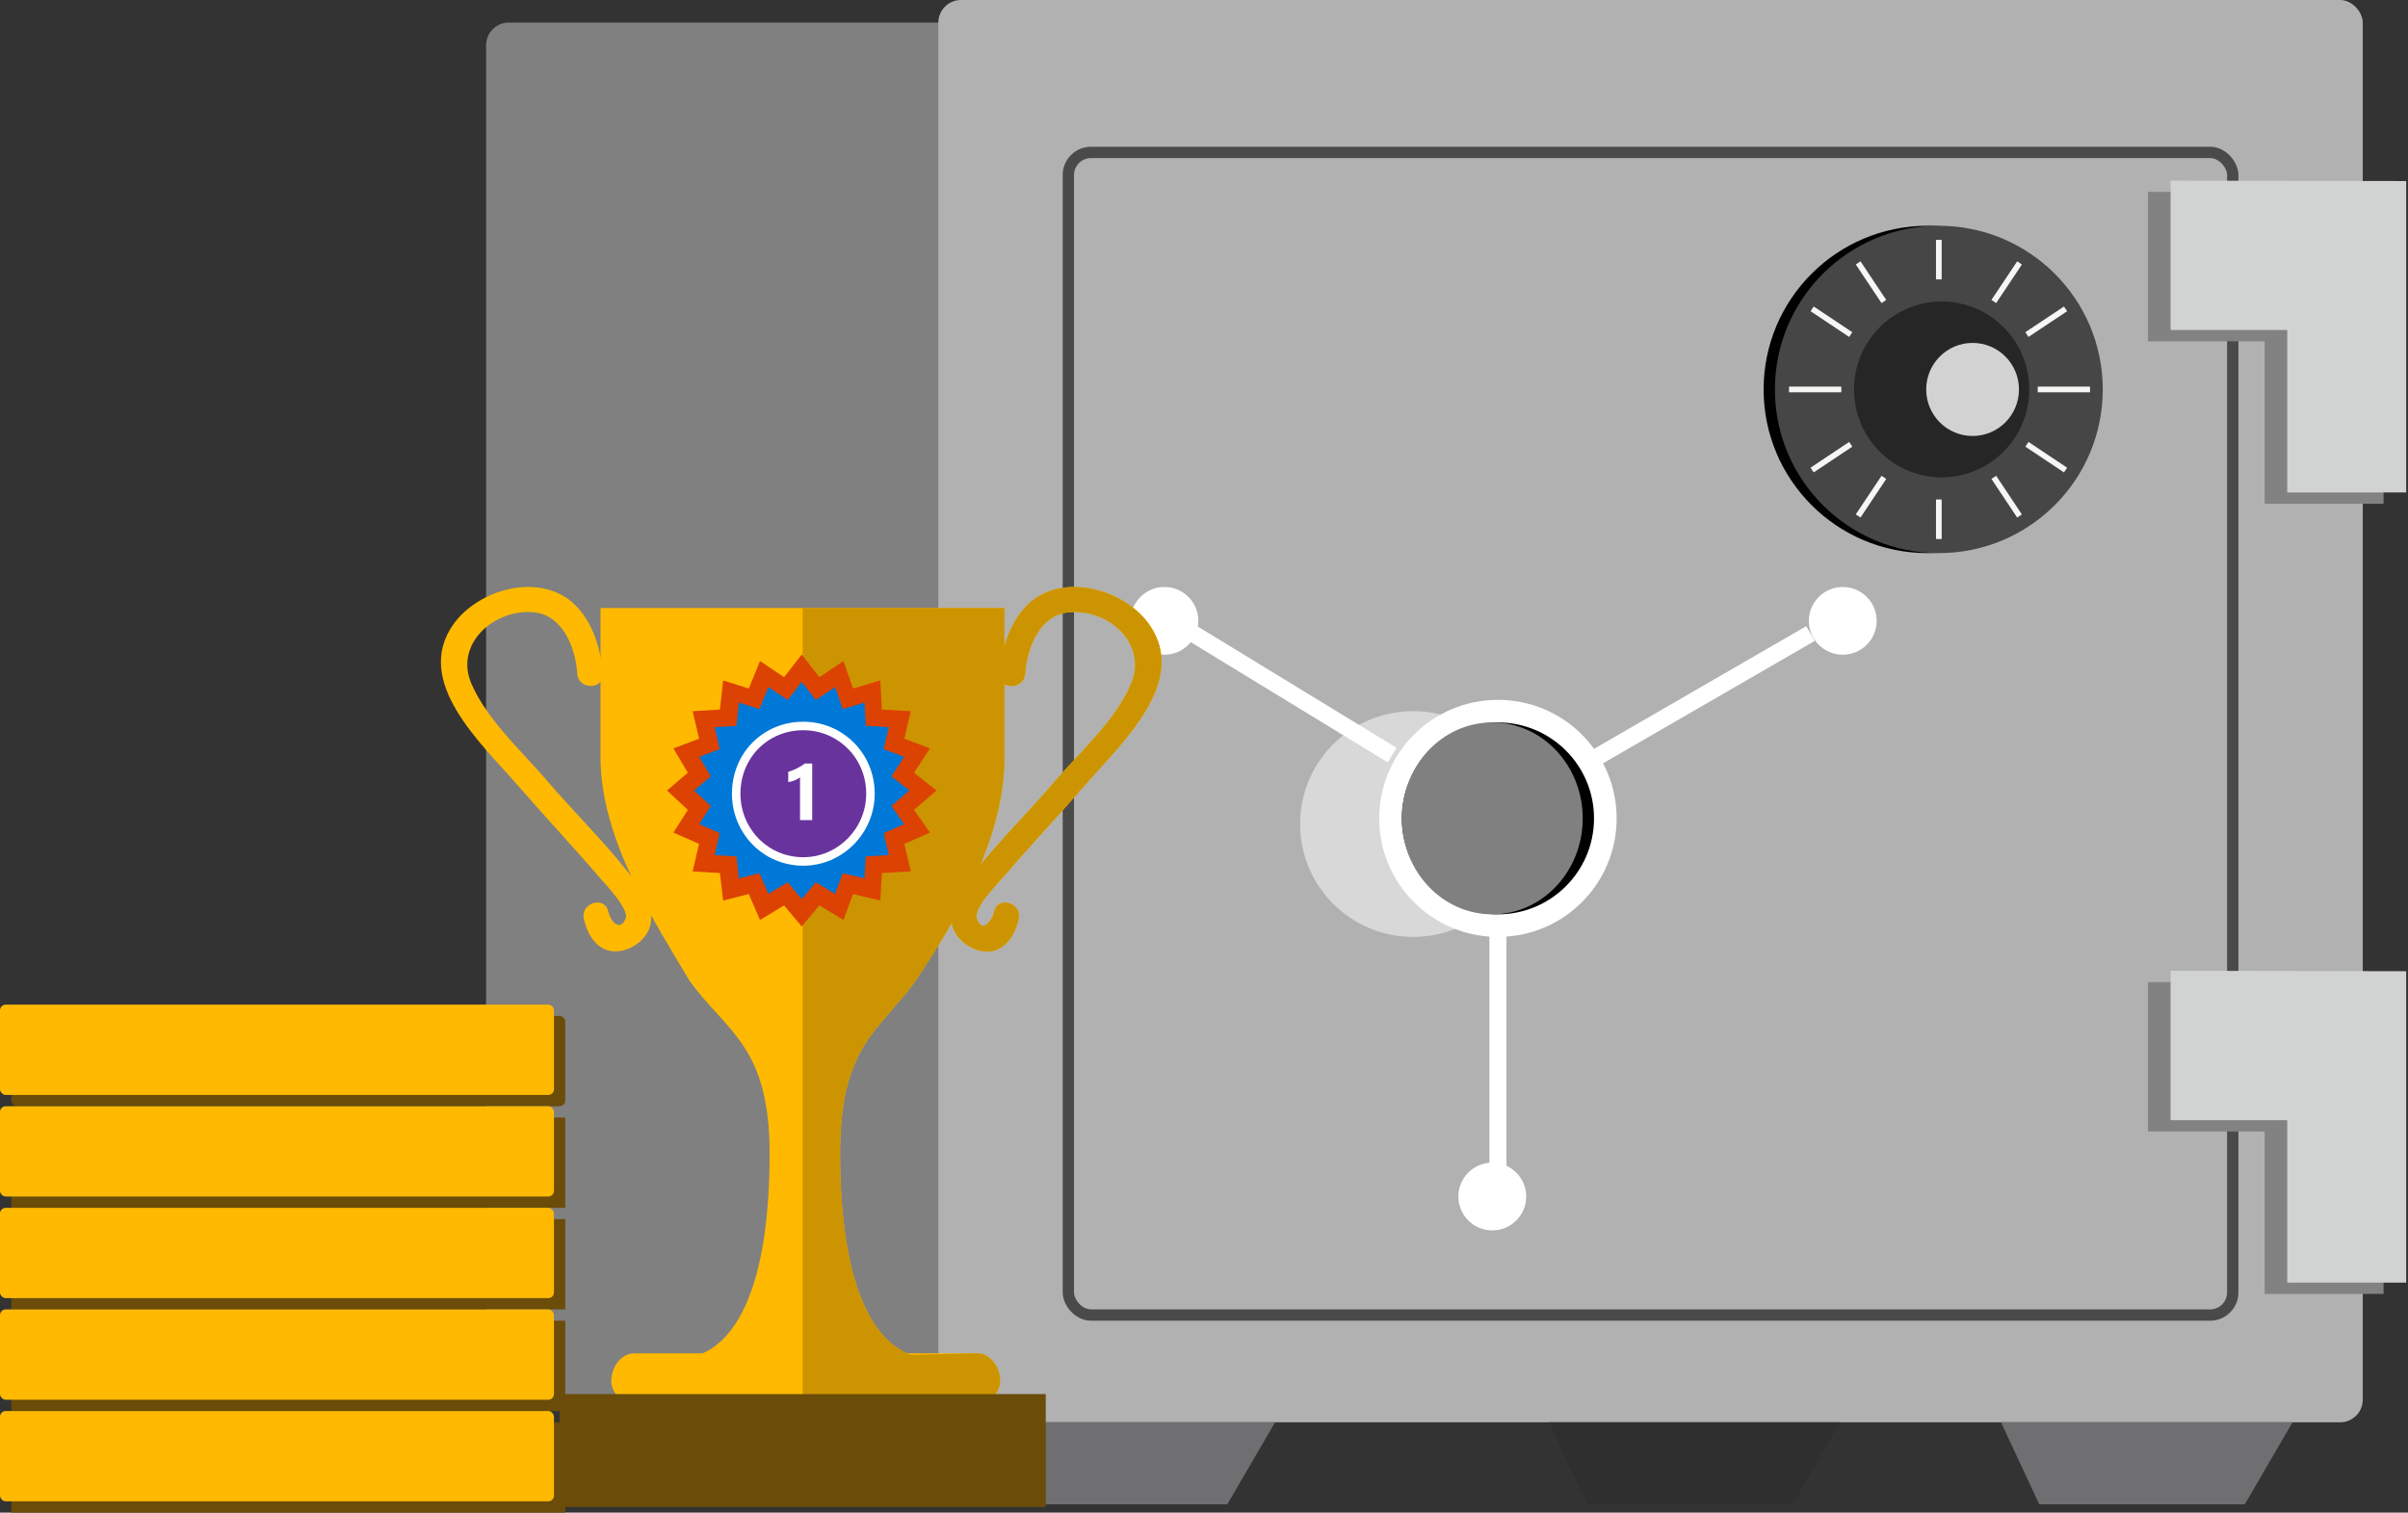 <?xml version="1.0" encoding="UTF-8"?>
<svg width="425px" height="267px" viewBox="0 0 425 267" version="1.1" xmlns="http://www.w3.org/2000/svg" xmlns:xlink="http://www.w3.org/1999/xlink">
    <rect x="0" y="0" width="425" height="267" fill="#333333" stroke="none"/>
    <!-- Generator: Sketch 44.1 (41455) - http://www.bohemiancoding.com/sketch -->
    <title>Group 5</title>
    <desc>Created with Sketch.</desc>
    <defs></defs>
    <g id="Page-1" stroke="none" stroke-width="1" fill="none" fill-rule="evenodd">
        <g id="10.2_Registration_Validation-Error" transform="translate(-864, -376)">
            <g id="Group-5" transform="translate(864, 376)">
                <rect id="Rectangle-3" fill="#808080" x="85.798" y="3.985" width="153.638" height="243.09" rx="4"></rect>
                <rect id="Rectangle" fill="#B1B1B1" x="165.61" y="0" width="251.408" height="251.06" rx="4"></rect>
                <rect id="Rectangle-2" stroke="#4A4A4A" stroke-width="2" x="188.559" y="26.903" width="205.512" height="205.224" rx="4"></rect>
                <ellipse id="Oval-2" fill="#D8D8D8" cx="249.413" cy="145.455" rx="19.953" ry="19.925"></ellipse>
                <path d="M264.378,164.384 L264.378,208.22" id="Line" stroke="#FFFFFF" stroke-width="3" stroke-linecap="square"></path>
                <ellipse id="Oval-3" fill="#FFFFFF" cx="325.235" cy="109.59" rx="5.986" ry="5.978"></ellipse>
                <ellipse id="Oval-3" fill="#FFFFFF" cx="205.516" cy="109.59" rx="5.986" ry="5.978"></ellipse>
                <ellipse id="Oval-3" fill="#FFFFFF" cx="263.38" cy="211.209" rx="5.986" ry="5.978"></ellipse>
                <path d="M208.509,110.586 L244.425,132.504" id="Line" stroke="#FFFFFF" stroke-width="3" stroke-linecap="square"></path>
                <path d="M280.34,134.496 L318.251,112.578" id="Line" stroke="#FFFFFF" stroke-width="3" stroke-linecap="square"></path>
                <g id="Group-2" transform="translate(243.427, 123.537)">
                    <ellipse id="Oval" fill="#FFFFFF" cx="20.951" cy="20.922" rx="20.951" ry="20.922"></ellipse>
                    <ellipse id="Oval" fill="#000000" cx="20.951" cy="20.922" rx="16.96" ry="16.937"></ellipse>
                    <ellipse id="Oval" fill="#808080" cx="19.953" cy="20.922" rx="15.962" ry="16.937"></ellipse>
                </g>
                <g id="Group" transform="translate(379.108, 31.881)">
                    <polygon id="Path-2" fill="#828282" points="0 1.993 0 28.369 20.587 28.369 20.587 57.037 41.579 57.037 41.579 2.07"></polygon>
                    <polygon id="Path-2" fill="#D0D3D2" points="3.991 0 3.991 26.377 24.577 26.377 24.577 55.045 45.569 55.045 45.569 0.077"></polygon>
                </g>
                <g id="Group" transform="translate(379.108, 171.358)">
                    <polygon id="Path-2" fill="#828282" points="0 1.993 0 28.369 20.587 28.369 20.587 57.037 41.579 57.037 41.579 2.07"></polygon>
                    <polygon id="Path-2" fill="#D0D3D2" points="3.991 0 3.991 26.377 24.577 26.377 24.577 55.045 45.569 55.045 45.569 0.077"></polygon>
                </g>
                <polyline id="Path-3" fill="#6F6E70" points="173.592 251.06 180.337 265.541 216.612 265.541 225.043 251.06"></polyline>
                <polyline id="Path-3" fill="#6F6E70" points="353.169 251.06 359.915 265.541 396.189 265.541 404.62 251.06"></polyline>
                <polyline id="Path-3" fill="#302F30" points="273.357 251.06 280.103 265.541 316.377 265.541 324.808 251.06"></polyline>
                <g id="Group-3" transform="translate(311.268, 39.851)">
                    <ellipse id="Oval-4" fill="#000000" cx="28.932" cy="28.892" rx="28.932" ry="28.892"></ellipse>
                    <ellipse id="Oval-4" fill="#464646" cx="30.927" cy="28.892" rx="28.932" ry="28.892"></ellipse>
                    <ellipse id="Oval-4" fill="#262626" cx="31.426" cy="28.892" rx="15.464" ry="15.517"></ellipse>
                    <ellipse id="Oval-4" fill="#D2D2D2" cx="36.884" cy="28.892" rx="8.187" ry="8.215"></ellipse>
                    <path d="M30.927,2.989 L30.927,8.966" id="Line" stroke="#F6F6F5" stroke-linecap="square"></path>
                    <path d="M30.927,48.817 L30.927,54.795" id="Line" stroke="#F6F6F5" stroke-linecap="square"></path>
                    <path d="M20.951,44.832 L16.96,50.81" id="Line" stroke="#F6F6F5" stroke-linecap="square"></path>
                    <path d="M14.965,38.854 L8.979,42.84" id="Line" stroke="#F6F6F5" stroke-linecap="square"></path>
                    <path d="M13.967,13.948 L9.977,19.925" id="Line" stroke="#F6F6F5" stroke-linecap="square" transform="translate(11.972, 16.937) rotate(90) translate(-11.972, -16.937) "></path>
                    <path d="M21.948,7.97 L15.962,11.955" id="Line" stroke="#F6F6F5" stroke-linecap="square" transform="translate(18.955, 9.963) rotate(90) translate(-18.955, -9.963) "></path>
                    <path d="M51.878,37.858 L47.887,43.836" id="Line" stroke="#F6F6F5" stroke-linecap="square" transform="translate(49.883, 40.847) rotate(-90) translate(-49.883, -40.847) "></path>
                    <path d="M45.892,45.828 L39.906,49.813" id="Line" stroke="#F6F6F5" stroke-linecap="square" transform="translate(42.899, 47.821) rotate(-90) translate(-42.899, -47.821) "></path>
                    <path d="M52.876,14.944 L46.89,18.929" id="Line" stroke="#F6F6F5" stroke-linecap="square" transform="translate(49.883, 16.937) scale(-1, -1) translate(-49.883, -16.937) "></path>
                    <path d="M44.894,6.974 L40.904,12.951" id="Line" stroke="#F6F6F5" stroke-linecap="square" transform="translate(42.899, 9.963) scale(-1, -1) translate(-42.899, -9.963) "></path>
                    <path d="M4.988,28.892 L13.215,28.892" id="Line" stroke="#F6F6F5" stroke-linecap="square"></path>
                    <path d="M48.885,28.892 L57.112,28.892" id="Line" stroke="#F6F6F5" stroke-linecap="square"></path>
                </g>
                <g id="Group-7" transform="translate(77.817, 103.612)">
                    <g id="Group">
                        <g id="Page-1">
                            <path d="M99.468,30.059 L99.468,3.713 L28.169,3.713 L28.169,30.059 C28.169,44.879 38.118,59.698 43.922,69.578 C50.553,78.635 58.016,81.105 58.016,100.041 C58.016,123.094 52.211,136.267 41.435,136.267 L87.032,136.267 C76.255,136.267 70.451,123.094 70.451,100.041 C70.451,81.105 77.084,78.635 83.716,69.578 C90.349,59.698 99.468,44.879 99.468,30.059" id="Fill-1" fill="#FFB900"></path>
                            <path d="M98.71,140.229 C98.71,141.882 97.056,144.36 94.575,144.36 L34.201,144.36 C31.72,144.36 30.066,141.882 30.066,140.229 C30.066,137.75 31.72,135.27 34.201,135.27 L94.575,135.27 C97.056,135.27 98.71,137.75 98.71,140.229" id="Fill-3" fill="#FFB900"></path>
                            <path d="M28.563,15.322 C28.284,11.072 26.841,6.336 23.779,3.26 C17.809,-2.736 6.723,0.227 2.205,6.587 C-4.998,16.723 7.233,27.709 13.371,34.795 C18.194,40.364 23.25,45.734 28.044,51.326 C28.749,52.148 33.334,56.909 32.609,58.548 C31.476,61.113 29.81,58.676 29.542,57.317 C28.987,54.488 24.658,55.686 25.214,58.508 C25.663,60.794 26.987,63.335 29.334,64.1 C32.316,65.071 36.169,62.788 36.949,59.778 C37.852,56.295 34.944,52.749 32.96,50.248 C28.555,44.695 23.446,39.701 18.843,34.312 C14.282,28.972 8.272,23.643 5.408,17.127 C2.312,10.083 9.398,3.799 16.412,4.469 C21.551,4.961 23.777,10.807 24.073,15.322 C24.261,18.186 28.751,18.207 28.563,15.322" id="Fill-5" fill="#FFB900"></path>
                            <path d="M103.126,15.322 C103.422,10.807 105.648,4.961 110.787,4.469 C117.882,3.791 124.806,10.035 121.791,17.127 C119.022,23.641 112.89,29.006 108.356,34.312 C103.752,39.701 98.653,44.701 94.24,50.248 C92.252,52.745 89.34,56.3 90.25,59.778 C90.998,62.637 94.642,64.969 97.555,64.222 C100.077,63.575 101.518,60.883 101.985,58.508 C102.54,55.691 98.213,54.483 97.656,57.317 C97.411,58.564 95.584,61.447 94.59,58.548 C93.947,56.677 98.314,52.311 99.155,51.326 C103.936,45.726 109.005,40.362 113.828,34.795 C119.976,27.699 132.193,16.728 124.995,6.587 C120.487,0.236 109.378,-2.741 103.42,3.26 C100.361,6.342 98.915,11.068 98.636,15.322 C98.448,18.202 102.938,18.191 103.126,15.322" id="Fill-7" fill="#FFB900"></path>
                            <path d="M99.468,3.713 L63.85,3.713 L63.85,136.267 L87.032,136.267 C76.255,136.267 70.451,123.094 70.451,100.041 C70.451,81.105 77.084,78.635 83.716,69.578 C90.349,59.698 99.468,44.879 99.468,30.059 L99.468,3.713 Z" id="Fill-1" fill="#CC9400"></path>
                            <path d="M63.85,135.991 L94.575,135.27 C97.056,135.27 98.71,137.75 98.71,140.229 C98.71,141.882 97.056,144.36 94.575,144.36 L63.85,144.36 L63.85,135.991 Z" id="Fill-3" fill="#CC9400"></path>
                            <path d="M103.126,15.322 C103.422,10.807 105.648,4.961 110.787,4.469 C117.882,3.791 124.806,10.035 121.791,17.127 C119.022,23.641 112.89,29.006 108.356,34.312 C103.752,39.701 98.653,44.701 94.24,50.248 C92.252,52.745 89.34,56.3 90.25,59.778 C90.998,62.637 94.642,64.969 97.555,64.222 C100.077,63.575 101.518,60.883 101.985,58.508 C102.54,55.691 98.213,54.483 97.656,57.317 C97.411,58.564 95.584,61.447 94.59,58.548 C93.947,56.677 98.314,52.311 99.155,51.326 C103.936,45.726 109.005,40.362 113.828,34.795 C119.976,27.699 132.193,16.728 124.995,6.587 C120.487,0.236 109.378,-2.741 103.42,3.26 C100.361,6.342 98.915,11.068 98.636,15.322 C98.448,18.202 102.938,18.191 103.126,15.322" id="Fill-7" fill="#CC9400"></path>
                        </g>
                    </g>
                    <g id="Page-1" transform="translate(39.906, 11.404)">
                        <path d="M24.06,10.806 C16.135,10.806 9.907,17.09 9.907,25.09 C9.907,32.802 16.135,39.371 24.06,39.371 C31.702,39.371 38.212,32.802 38.212,25.09 C38.212,17.09 31.702,10.806 24.06,10.806 M43.59,27.946 L47.553,24.52 L43.59,21.377 L46.422,17.091 L41.891,15.377 L43.024,10.52 L37.929,10.236 L37.647,5.092 L32.836,6.52 L31.137,1.663 L26.89,4.521 L23.776,0.522 L20.664,4.521 L16.417,1.663 L14.436,6.52 L9.907,5.092 L9.341,10.236 L4.528,10.52 L5.661,15.377 L1.132,17.091 L3.679,21.377 L0.002,24.52 L3.679,27.946 L1.132,31.946 L5.661,33.947 L4.528,38.801 L9.341,39.088 L9.907,43.942 L14.436,42.801 L16.417,47.374 L20.664,44.799 L23.776,48.515 L26.89,44.799 L31.137,47.374 L32.836,42.801 L37.647,43.942 L37.929,39.088 L43.024,38.801 L41.891,33.947 L46.422,31.946 L43.59,27.946 Z" id="Fill-1" fill="#DC4202"></path>
                        <path d="M24.003,13.567 C17.674,13.567 12.699,18.586 12.699,24.975 C12.699,31.134 17.674,36.38 24.003,36.38 C30.107,36.38 35.306,31.134 35.306,24.975 C35.306,18.586 30.107,13.567 24.003,13.567 M39.601,27.256 L42.765,24.519 L39.601,22.01 L41.863,18.587 L38.244,17.217 L39.149,13.338 L35.079,13.111 L34.854,9.004 L31.012,10.144 L29.655,6.265 L26.263,8.548 L23.776,5.354 L21.291,8.548 L17.899,6.265 L16.317,10.144 L12.7,9.004 L12.248,13.111 L8.404,13.338 L9.308,17.217 L5.691,18.587 L7.726,22.01 L4.789,24.519 L7.726,27.256 L5.691,30.45 L9.308,32.048 L8.404,35.925 L12.248,36.154 L12.7,40.031 L16.317,39.12 L17.899,42.772 L21.291,40.716 L23.776,43.683 L26.263,40.716 L29.655,42.772 L31.012,39.12 L34.854,40.031 L35.079,36.154 L39.149,35.925 L38.244,32.048 L41.863,30.45 L39.601,27.256 Z" id="Fill-1" fill="#0078D7"></path>
                        <path d="M24.06,37.047 C17.371,37.047 12.212,31.648 12.212,25.088 C12.212,18.338 17.371,13.131 24.06,13.131 C30.556,13.131 35.908,18.338 35.908,25.088 C35.908,31.648 30.556,37.047 24.06,37.047 L24.06,37.047 Z" id="Fill-3" stroke="#FFFFFF" stroke-width="1.5" fill="#69339D"></path>
                    </g>
                    <path d="M65.533,31.162 L65.533,41.146 L63.385,41.146 L63.385,33.586 C63.267,33.691 63.127,33.789 62.966,33.883 C62.804,33.976 62.633,34.06 62.451,34.135 C62.269,34.209 62.08,34.273 61.885,34.325 C61.689,34.377 61.496,34.415 61.305,34.438 L61.305,32.626 C61.864,32.463 62.392,32.254 62.887,31.999 C63.383,31.745 63.831,31.466 64.231,31.162 L65.533,31.162 Z" id="1" fill="#FFFFFF"></path>
                    <rect id="Rectangle-5" fill="#6B4C09" x="20.951" y="142.466" width="85.798" height="19.925"></rect>
                </g>
                <g id="Group-4" transform="translate(0, 177.336)">
                    <rect id="Rectangle-4" fill="#6B4C09" x="1.995" y="1.993" width="97.77" height="15.94" rx="1"></rect>
                    <rect id="Rectangle-4" fill="#FFB900" x="0" y="0" width="97.77" height="15.94" rx="1"></rect>
                </g>
                <g id="Group-4" transform="translate(0, 195.269)">
                    <rect id="Rectangle-4" fill="#6B4C09" x="1.995" y="19.925" width="97.77" height="15.94"></rect>
                    <rect id="Rectangle-4" fill="#6B4C09" x="1.995" y="1.993" width="97.77" height="15.94"></rect>
                    <rect id="Rectangle-4" fill="#FFB900" x="0" y="17.933" width="97.77" height="15.94" rx="1"></rect>
                    <rect id="Rectangle-4" fill="#FFB900" x="0" y="0" width="97.77" height="15.94" rx="1"></rect>
                </g>
                <g id="Group-4" transform="translate(0, 231.134)">
                    <rect id="Rectangle-4" fill="#6B4C09" x="1.995" y="19.925" width="97.77" height="15.94"></rect>
                    <rect id="Rectangle-4" fill="#6B4C09" x="1.995" y="1.993" width="97.77" height="15.94"></rect>
                    <rect id="Rectangle-4" fill="#FFB900" x="0" y="17.933" width="97.77" height="15.94" rx="1"></rect>
                    <rect id="Rectangle-4" fill="#FFB900" x="0" y="0" width="97.77" height="15.94" rx="1"></rect>
                </g>
            </g>
        </g>
    </g>
</svg>